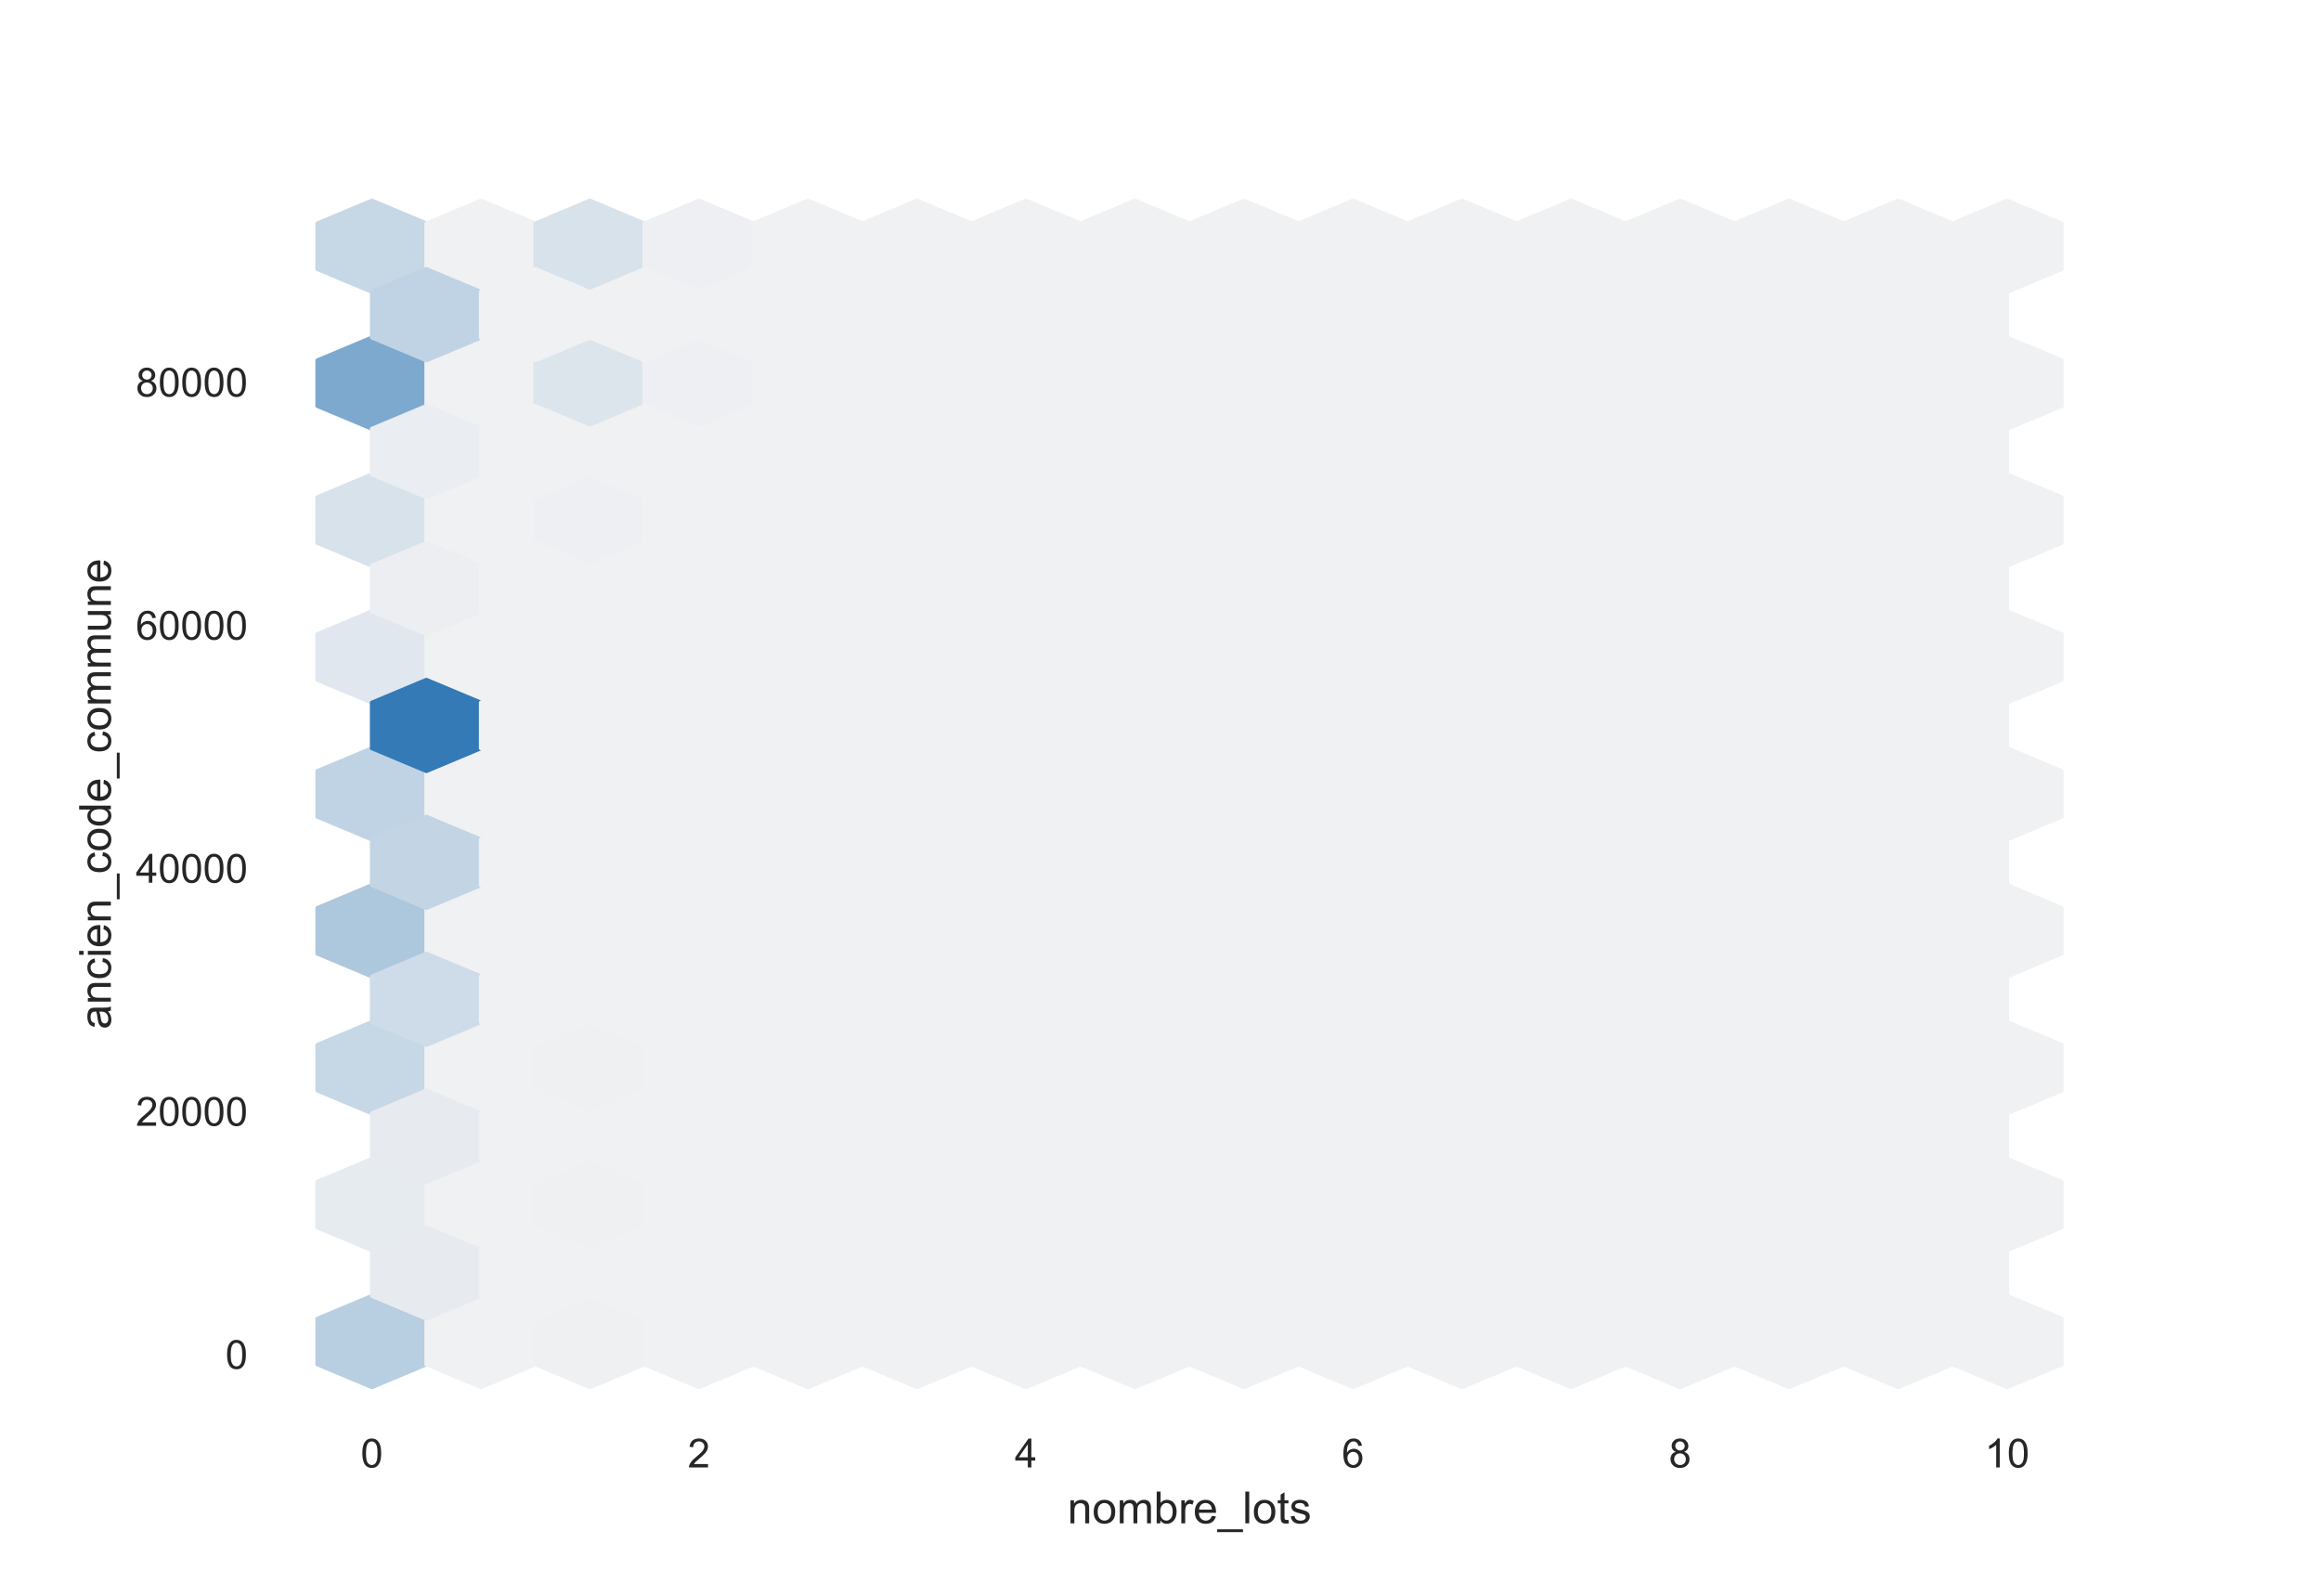 <?xml version="1.0" encoding="utf-8" standalone="no"?>
<!DOCTYPE svg PUBLIC "-//W3C//DTD SVG 1.1//EN"
  "http://www.w3.org/Graphics/SVG/1.1/DTD/svg11.dtd">
<!-- Created with matplotlib (https://matplotlib.org/) -->
<svg height="396pt" version="1.1" viewBox="0 0 576 396" width="576pt" xmlns="http://www.w3.org/2000/svg" xmlns:xlink="http://www.w3.org/1999/xlink">
 <defs>
  <style type="text/css">*{stroke-linecap:butt;stroke-linejoin:round;}</style>
 </defs>
 <g id="figure_1">
  <g id="patch_1">
   <path d="M 0 396 
L 576 396 
L 576 0 
L 0 0 
z
" style="fill:#ffffff;"/>
  </g>
  <g id="axes_1">
   <g id="patch_2">
    <path d="M 72 346.5 
L 518.4 346.5 
L 518.4 47.52 
L 72 47.52 
z
" style="fill:#ffffff;"/>
   </g>
   <g id="matplotlib.axis_1">
    <g id="xtick_1">
     <g id="text_1">
      <!-- 0 -->
      <g style="fill:#262626;" transform="translate(89.51 364.158)scale(0.1 -0.1)">
       <defs>
        <path d="M 4.156 35.297 
Q 4.156 48 6.766 55.734 
Q 9.375 63.484 14.516 67.672 
Q 19.672 71.875 27.484 71.875 
Q 33.25 71.875 37.594 69.547 
Q 41.938 67.234 44.766 62.859 
Q 47.609 58.5 49.219 52.219 
Q 50.828 45.953 50.828 35.297 
Q 50.828 22.703 48.234 14.969 
Q 45.656 7.234 40.5 3 
Q 35.359 -1.219 27.484 -1.219 
Q 17.141 -1.219 11.234 6.203 
Q 4.156 15.141 4.156 35.297 
z
M 13.188 35.297 
Q 13.188 17.672 17.312 11.828 
Q 21.438 6 27.484 6 
Q 33.547 6 37.672 11.859 
Q 41.797 17.719 41.797 35.297 
Q 41.797 52.984 37.672 58.781 
Q 33.547 64.594 27.391 64.594 
Q 21.344 64.594 17.719 59.469 
Q 13.188 52.938 13.188 35.297 
z
" id="ArialMT-48"/>
       </defs>
       <use xlink:href="#ArialMT-48"/>
      </g>
     </g>
    </g>
    <g id="xtick_2">
     <g id="text_2">
      <!-- 2 -->
      <g style="fill:#262626;" transform="translate(170.674 364.158)scale(0.1 -0.1)">
       <defs>
        <path d="M 50.344 8.453 
L 50.344 0 
L 3.031 0 
Q 2.938 3.172 4.047 6.109 
Q 5.859 10.938 9.828 15.625 
Q 13.812 20.312 21.344 26.469 
Q 33.016 36.031 37.109 41.625 
Q 41.219 47.219 41.219 52.203 
Q 41.219 57.422 37.469 61 
Q 33.734 64.594 27.734 64.594 
Q 21.391 64.594 17.578 60.781 
Q 13.766 56.984 13.719 50.25 
L 4.688 51.172 
Q 5.609 61.281 11.656 66.578 
Q 17.719 71.875 27.938 71.875 
Q 38.234 71.875 44.234 66.156 
Q 50.25 60.453 50.25 52 
Q 50.25 47.703 48.484 43.547 
Q 46.734 39.406 42.656 34.812 
Q 38.578 30.219 29.109 22.219 
Q 21.188 15.578 18.938 13.203 
Q 16.703 10.844 15.234 8.453 
z
" id="ArialMT-50"/>
       </defs>
       <use xlink:href="#ArialMT-50"/>
      </g>
     </g>
    </g>
    <g id="xtick_3">
     <g id="text_3">
      <!-- 4 -->
      <g style="fill:#262626;" transform="translate(251.838 364.158)scale(0.1 -0.1)">
       <defs>
        <path d="M 32.328 0 
L 32.328 17.141 
L 1.266 17.141 
L 1.266 25.203 
L 33.938 71.578 
L 41.109 71.578 
L 41.109 25.203 
L 50.781 25.203 
L 50.781 17.141 
L 41.109 17.141 
L 41.109 0 
z
M 32.328 25.203 
L 32.328 57.469 
L 9.906 25.203 
z
" id="ArialMT-52"/>
       </defs>
       <use xlink:href="#ArialMT-52"/>
      </g>
     </g>
    </g>
    <g id="xtick_4">
     <g id="text_4">
      <!-- 6 -->
      <g style="fill:#262626;" transform="translate(333.001 364.158)scale(0.1 -0.1)">
       <defs>
        <path d="M 49.75 54.047 
L 41.016 53.375 
Q 39.844 58.547 37.703 60.891 
Q 34.125 64.656 28.906 64.656 
Q 24.703 64.656 21.531 62.312 
Q 17.391 59.281 14.984 53.469 
Q 12.594 47.656 12.5 36.922 
Q 15.672 41.75 20.266 44.094 
Q 24.859 46.438 29.891 46.438 
Q 38.672 46.438 44.844 39.969 
Q 51.031 33.5 51.031 23.25 
Q 51.031 16.5 48.125 10.719 
Q 45.219 4.938 40.141 1.859 
Q 35.062 -1.219 28.609 -1.219 
Q 17.625 -1.219 10.688 6.859 
Q 3.766 14.938 3.766 33.5 
Q 3.766 54.25 11.422 63.672 
Q 18.109 71.875 29.438 71.875 
Q 37.891 71.875 43.281 67.141 
Q 48.688 62.406 49.75 54.047 
z
M 13.875 23.188 
Q 13.875 18.656 15.797 14.5 
Q 17.719 10.359 21.188 8.172 
Q 24.656 6 28.469 6 
Q 34.031 6 38.031 10.484 
Q 42.047 14.984 42.047 22.703 
Q 42.047 30.125 38.078 34.391 
Q 34.125 38.672 28.125 38.672 
Q 22.172 38.672 18.016 34.391 
Q 13.875 30.125 13.875 23.188 
z
" id="ArialMT-54"/>
       </defs>
       <use xlink:href="#ArialMT-54"/>
      </g>
     </g>
    </g>
    <g id="xtick_5">
     <g id="text_5">
      <!-- 8 -->
      <g style="fill:#262626;" transform="translate(414.165 364.158)scale(0.1 -0.1)">
       <defs>
        <path d="M 17.672 38.812 
Q 12.203 40.828 9.562 44.531 
Q 6.938 48.25 6.938 53.422 
Q 6.938 61.234 12.547 66.547 
Q 18.172 71.875 27.484 71.875 
Q 36.859 71.875 42.578 66.422 
Q 48.297 60.984 48.297 53.172 
Q 48.297 48.188 45.672 44.5 
Q 43.062 40.828 37.75 38.812 
Q 44.344 36.672 47.781 31.875 
Q 51.219 27.094 51.219 20.453 
Q 51.219 11.281 44.719 5.031 
Q 38.234 -1.219 27.641 -1.219 
Q 17.047 -1.219 10.547 5.047 
Q 4.047 11.328 4.047 20.703 
Q 4.047 27.688 7.594 32.391 
Q 11.141 37.109 17.672 38.812 
z
M 15.922 53.719 
Q 15.922 48.641 19.188 45.406 
Q 22.469 42.188 27.688 42.188 
Q 32.766 42.188 36.016 45.375 
Q 39.266 48.578 39.266 53.219 
Q 39.266 58.062 35.906 61.359 
Q 32.562 64.656 27.594 64.656 
Q 22.562 64.656 19.234 61.422 
Q 15.922 58.203 15.922 53.719 
z
M 13.094 20.656 
Q 13.094 16.891 14.875 13.375 
Q 16.656 9.859 20.172 7.922 
Q 23.688 6 27.734 6 
Q 34.031 6 38.125 10.047 
Q 42.234 14.109 42.234 20.359 
Q 42.234 26.703 38.016 30.859 
Q 33.797 35.016 27.438 35.016 
Q 21.234 35.016 17.156 30.906 
Q 13.094 26.812 13.094 20.656 
z
" id="ArialMT-56"/>
       </defs>
       <use xlink:href="#ArialMT-56"/>
      </g>
     </g>
    </g>
    <g id="xtick_6">
     <g id="text_6">
      <!-- 10 -->
      <g style="fill:#262626;" transform="translate(492.548 364.158)scale(0.1 -0.1)">
       <defs>
        <path d="M 37.25 0 
L 28.469 0 
L 28.469 56 
Q 25.297 52.984 20.141 49.953 
Q 14.984 46.922 10.891 45.406 
L 10.891 53.906 
Q 18.266 57.375 23.781 62.297 
Q 29.297 67.234 31.594 71.875 
L 37.25 71.875 
z
" id="ArialMT-49"/>
       </defs>
       <use xlink:href="#ArialMT-49"/>
       <use x="55.615" xlink:href="#ArialMT-48"/>
      </g>
     </g>
    </g>
    <g id="text_7">
     <!-- nombre_lots -->
     <g style="fill:#262626;" transform="translate(264.936 378.019)scale(0.11 -0.11)">
      <defs>
       <path d="M 6.594 0 
L 6.594 51.859 
L 14.5 51.859 
L 14.5 44.484 
Q 20.219 53.031 31 53.031 
Q 35.688 53.031 39.625 51.344 
Q 43.562 49.656 45.516 46.922 
Q 47.469 44.188 48.25 40.438 
Q 48.734 37.984 48.734 31.891 
L 48.734 0 
L 39.938 0 
L 39.938 31.547 
Q 39.938 36.922 38.906 39.578 
Q 37.891 42.234 35.281 43.812 
Q 32.672 45.406 29.156 45.406 
Q 23.531 45.406 19.453 41.844 
Q 15.375 38.281 15.375 28.328 
L 15.375 0 
z
" id="ArialMT-110"/>
       <path d="M 3.328 25.922 
Q 3.328 40.328 11.328 47.266 
Q 18.016 53.031 27.641 53.031 
Q 38.328 53.031 45.109 46.016 
Q 51.906 39.016 51.906 26.656 
Q 51.906 16.656 48.906 10.906 
Q 45.906 5.172 40.156 2 
Q 34.422 -1.172 27.641 -1.172 
Q 16.75 -1.172 10.031 5.812 
Q 3.328 12.797 3.328 25.922 
z
M 12.359 25.922 
Q 12.359 15.969 16.703 11.016 
Q 21.047 6.062 27.641 6.062 
Q 34.188 6.062 38.531 11.031 
Q 42.875 16.016 42.875 26.219 
Q 42.875 35.844 38.5 40.797 
Q 34.125 45.75 27.641 45.75 
Q 21.047 45.75 16.703 40.812 
Q 12.359 35.891 12.359 25.922 
z
" id="ArialMT-111"/>
       <path d="M 6.594 0 
L 6.594 51.859 
L 14.453 51.859 
L 14.453 44.578 
Q 16.891 48.391 20.938 50.703 
Q 25 53.031 30.172 53.031 
Q 35.938 53.031 39.625 50.641 
Q 43.312 48.25 44.828 43.953 
Q 50.984 53.031 60.844 53.031 
Q 68.562 53.031 72.703 48.75 
Q 76.859 44.484 76.859 35.594 
L 76.859 0 
L 68.109 0 
L 68.109 32.672 
Q 68.109 37.938 67.25 40.25 
Q 66.406 42.578 64.156 43.984 
Q 61.922 45.406 58.891 45.406 
Q 53.422 45.406 49.797 41.766 
Q 46.188 38.141 46.188 30.125 
L 46.188 0 
L 37.406 0 
L 37.406 33.688 
Q 37.406 39.547 35.25 42.469 
Q 33.109 45.406 28.219 45.406 
Q 24.516 45.406 21.359 43.453 
Q 18.219 41.5 16.797 37.734 
Q 15.375 33.984 15.375 26.906 
L 15.375 0 
z
" id="ArialMT-109"/>
       <path d="M 14.703 0 
L 6.547 0 
L 6.547 71.578 
L 15.328 71.578 
L 15.328 46.047 
Q 20.906 53.031 29.547 53.031 
Q 34.328 53.031 38.594 51.094 
Q 42.875 49.172 45.625 45.672 
Q 48.391 42.188 49.953 37.25 
Q 51.516 32.328 51.516 26.703 
Q 51.516 13.375 44.922 6.094 
Q 38.328 -1.172 29.109 -1.172 
Q 19.922 -1.172 14.703 6.5 
z
M 14.594 26.312 
Q 14.594 17 17.141 12.844 
Q 21.297 6.062 28.375 6.062 
Q 34.125 6.062 38.328 11.062 
Q 42.531 16.062 42.531 25.984 
Q 42.531 36.141 38.5 40.969 
Q 34.469 45.797 28.766 45.797 
Q 23 45.797 18.797 40.797 
Q 14.594 35.797 14.594 26.312 
z
" id="ArialMT-98"/>
       <path d="M 6.5 0 
L 6.5 51.859 
L 14.406 51.859 
L 14.406 44 
Q 17.438 49.516 20 51.266 
Q 22.562 53.031 25.641 53.031 
Q 30.078 53.031 34.672 50.203 
L 31.641 42.047 
Q 28.422 43.953 25.203 43.953 
Q 22.312 43.953 20.016 42.219 
Q 17.719 40.484 16.75 37.406 
Q 15.281 32.719 15.281 27.156 
L 15.281 0 
z
" id="ArialMT-114"/>
       <path d="M 42.094 16.703 
L 51.172 15.578 
Q 49.031 7.625 43.219 3.219 
Q 37.406 -1.172 28.375 -1.172 
Q 17 -1.172 10.328 5.828 
Q 3.656 12.844 3.656 25.484 
Q 3.656 38.578 10.391 45.797 
Q 17.141 53.031 27.875 53.031 
Q 38.281 53.031 44.875 45.953 
Q 51.469 38.875 51.469 26.031 
Q 51.469 25.25 51.422 23.688 
L 12.75 23.688 
Q 13.234 15.141 17.578 10.594 
Q 21.922 6.062 28.422 6.062 
Q 33.25 6.062 36.672 8.594 
Q 40.094 11.141 42.094 16.703 
z
M 13.234 30.906 
L 42.188 30.906 
Q 41.609 37.453 38.875 40.719 
Q 34.672 45.797 27.984 45.797 
Q 21.922 45.797 17.797 41.75 
Q 13.672 37.703 13.234 30.906 
z
" id="ArialMT-101"/>
       <path d="M -1.516 -19.875 
L -1.516 -13.531 
L 56.734 -13.531 
L 56.734 -19.875 
z
" id="ArialMT-95"/>
       <path d="M 6.391 0 
L 6.391 71.578 
L 15.188 71.578 
L 15.188 0 
z
" id="ArialMT-108"/>
       <path d="M 25.781 7.859 
L 27.047 0.094 
Q 23.344 -0.688 20.406 -0.688 
Q 15.625 -0.688 12.984 0.828 
Q 10.359 2.344 9.281 4.812 
Q 8.203 7.281 8.203 15.188 
L 8.203 45.016 
L 1.766 45.016 
L 1.766 51.859 
L 8.203 51.859 
L 8.203 64.703 
L 16.938 69.969 
L 16.938 51.859 
L 25.781 51.859 
L 25.781 45.016 
L 16.938 45.016 
L 16.938 14.703 
Q 16.938 10.938 17.406 9.859 
Q 17.875 8.797 18.922 8.156 
Q 19.969 7.516 21.922 7.516 
Q 23.391 7.516 25.781 7.859 
z
" id="ArialMT-116"/>
       <path d="M 3.078 15.484 
L 11.766 16.844 
Q 12.5 11.625 15.844 8.844 
Q 19.188 6.062 25.203 6.062 
Q 31.25 6.062 34.172 8.516 
Q 37.109 10.984 37.109 14.312 
Q 37.109 17.281 34.516 19 
Q 32.719 20.172 25.531 21.969 
Q 15.875 24.422 12.141 26.203 
Q 8.406 27.984 6.469 31.125 
Q 4.547 34.281 4.547 38.094 
Q 4.547 41.547 6.125 44.5 
Q 7.719 47.469 10.453 49.422 
Q 12.5 50.922 16.031 51.969 
Q 19.578 53.031 23.641 53.031 
Q 29.734 53.031 34.344 51.266 
Q 38.969 49.516 41.156 46.5 
Q 43.359 43.5 44.188 38.484 
L 35.594 37.312 
Q 35.016 41.312 32.203 43.547 
Q 29.391 45.797 24.266 45.797 
Q 18.219 45.797 15.625 43.797 
Q 13.031 41.797 13.031 39.109 
Q 13.031 37.406 14.109 36.031 
Q 15.188 34.625 17.484 33.688 
Q 18.797 33.203 25.25 31.453 
Q 34.578 28.953 38.25 27.359 
Q 41.938 25.781 44.031 22.75 
Q 46.141 19.734 46.141 15.234 
Q 46.141 10.844 43.578 6.953 
Q 41.016 3.078 36.172 0.953 
Q 31.344 -1.172 25.25 -1.172 
Q 15.141 -1.172 9.844 3.031 
Q 4.547 7.234 3.078 15.484 
z
" id="ArialMT-115"/>
      </defs>
      <use xlink:href="#ArialMT-110"/>
      <use x="55.615" xlink:href="#ArialMT-111"/>
      <use x="111.23" xlink:href="#ArialMT-109"/>
      <use x="194.531" xlink:href="#ArialMT-98"/>
      <use x="250.146" xlink:href="#ArialMT-114"/>
      <use x="283.447" xlink:href="#ArialMT-101"/>
      <use x="339.062" xlink:href="#ArialMT-95"/>
      <use x="394.678" xlink:href="#ArialMT-108"/>
      <use x="416.895" xlink:href="#ArialMT-111"/>
      <use x="472.51" xlink:href="#ArialMT-116"/>
      <use x="500.293" xlink:href="#ArialMT-115"/>
     </g>
    </g>
   </g>
   <g id="matplotlib.axis_2">
    <g id="ytick_1">
     <g id="text_8">
      <!-- 0 -->
      <g style="fill:#262626;" transform="translate(55.939 339.683)scale(0.1 -0.1)">
       <use xlink:href="#ArialMT-48"/>
      </g>
     </g>
    </g>
    <g id="ytick_2">
     <g id="text_9">
      <!-- 20000 -->
      <g style="fill:#262626;" transform="translate(33.695 279.365)scale(0.1 -0.1)">
       <use xlink:href="#ArialMT-50"/>
       <use x="55.615" xlink:href="#ArialMT-48"/>
       <use x="111.23" xlink:href="#ArialMT-48"/>
       <use x="166.846" xlink:href="#ArialMT-48"/>
       <use x="222.461" xlink:href="#ArialMT-48"/>
      </g>
     </g>
    </g>
    <g id="ytick_3">
     <g id="text_10">
      <!-- 40000 -->
      <g style="fill:#262626;" transform="translate(33.695 219.048)scale(0.1 -0.1)">
       <use xlink:href="#ArialMT-52"/>
       <use x="55.615" xlink:href="#ArialMT-48"/>
       <use x="111.23" xlink:href="#ArialMT-48"/>
       <use x="166.846" xlink:href="#ArialMT-48"/>
       <use x="222.461" xlink:href="#ArialMT-48"/>
      </g>
     </g>
    </g>
    <g id="ytick_4">
     <g id="text_11">
      <!-- 60000 -->
      <g style="fill:#262626;" transform="translate(33.695 158.73)scale(0.1 -0.1)">
       <use xlink:href="#ArialMT-54"/>
       <use x="55.615" xlink:href="#ArialMT-48"/>
       <use x="111.23" xlink:href="#ArialMT-48"/>
       <use x="166.846" xlink:href="#ArialMT-48"/>
       <use x="222.461" xlink:href="#ArialMT-48"/>
      </g>
     </g>
    </g>
    <g id="ytick_5">
     <g id="text_12">
      <!-- 80000 -->
      <g style="fill:#262626;" transform="translate(33.695 98.412)scale(0.1 -0.1)">
       <use xlink:href="#ArialMT-56"/>
       <use x="55.615" xlink:href="#ArialMT-48"/>
       <use x="111.23" xlink:href="#ArialMT-48"/>
       <use x="166.846" xlink:href="#ArialMT-48"/>
       <use x="222.461" xlink:href="#ArialMT-48"/>
      </g>
     </g>
    </g>
    <g id="text_13">
     <!-- ancien_code_commune -->
     <g style="fill:#262626;" transform="translate(27.509 255.405)rotate(-90)scale(0.11 -0.11)">
      <defs>
       <path d="M 40.438 6.391 
Q 35.547 2.25 31.031 0.531 
Q 26.516 -1.172 21.344 -1.172 
Q 12.797 -1.172 8.203 3 
Q 3.609 7.172 3.609 13.672 
Q 3.609 17.484 5.344 20.625 
Q 7.078 23.781 9.891 25.688 
Q 12.703 27.594 16.219 28.562 
Q 18.797 29.25 24.031 29.891 
Q 34.672 31.156 39.703 32.906 
Q 39.75 34.719 39.75 35.203 
Q 39.75 40.578 37.25 42.781 
Q 33.891 45.75 27.25 45.75 
Q 21.047 45.75 18.094 43.578 
Q 15.141 41.406 13.719 35.891 
L 5.125 37.062 
Q 6.297 42.578 8.984 45.969 
Q 11.672 49.359 16.75 51.188 
Q 21.828 53.031 28.516 53.031 
Q 35.156 53.031 39.297 51.469 
Q 43.453 49.906 45.406 47.531 
Q 47.359 45.172 48.141 41.547 
Q 48.578 39.312 48.578 33.453 
L 48.578 21.734 
Q 48.578 9.469 49.141 6.219 
Q 49.703 2.984 51.375 0 
L 42.188 0 
Q 40.828 2.734 40.438 6.391 
z
M 39.703 26.031 
Q 34.906 24.078 25.344 22.703 
Q 19.922 21.922 17.672 20.938 
Q 15.438 19.969 14.203 18.094 
Q 12.984 16.219 12.984 13.922 
Q 12.984 10.406 15.641 8.062 
Q 18.312 5.719 23.438 5.719 
Q 28.516 5.719 32.469 7.938 
Q 36.422 10.156 38.281 14.016 
Q 39.703 17 39.703 22.797 
z
" id="ArialMT-97"/>
       <path d="M 40.438 19 
L 49.078 17.875 
Q 47.656 8.938 41.812 3.875 
Q 35.984 -1.172 27.484 -1.172 
Q 16.844 -1.172 10.375 5.781 
Q 3.906 12.75 3.906 25.734 
Q 3.906 34.125 6.688 40.422 
Q 9.469 46.734 15.156 49.875 
Q 20.844 53.031 27.547 53.031 
Q 35.984 53.031 41.359 48.75 
Q 46.734 44.484 48.25 36.625 
L 39.703 35.297 
Q 38.484 40.531 35.375 43.156 
Q 32.281 45.797 27.875 45.797 
Q 21.234 45.797 17.078 41.031 
Q 12.938 36.281 12.938 25.984 
Q 12.938 15.531 16.938 10.797 
Q 20.953 6.062 27.391 6.062 
Q 32.562 6.062 36.031 9.234 
Q 39.5 12.406 40.438 19 
z
" id="ArialMT-99"/>
       <path d="M 6.641 61.469 
L 6.641 71.578 
L 15.438 71.578 
L 15.438 61.469 
z
M 6.641 0 
L 6.641 51.859 
L 15.438 51.859 
L 15.438 0 
z
" id="ArialMT-105"/>
       <path d="M 40.234 0 
L 40.234 6.547 
Q 35.297 -1.172 25.734 -1.172 
Q 19.531 -1.172 14.328 2.25 
Q 9.125 5.672 6.266 11.797 
Q 3.422 17.922 3.422 25.875 
Q 3.422 33.641 6 39.969 
Q 8.594 46.297 13.766 49.656 
Q 18.953 53.031 25.344 53.031 
Q 30.031 53.031 33.688 51.047 
Q 37.359 49.078 39.656 45.906 
L 39.656 71.578 
L 48.391 71.578 
L 48.391 0 
z
M 12.453 25.875 
Q 12.453 15.922 16.641 10.984 
Q 20.844 6.062 26.562 6.062 
Q 32.328 6.062 36.344 10.766 
Q 40.375 15.484 40.375 25.141 
Q 40.375 35.797 36.266 40.766 
Q 32.172 45.75 26.172 45.75 
Q 20.312 45.75 16.375 40.969 
Q 12.453 36.188 12.453 25.875 
z
" id="ArialMT-100"/>
       <path d="M 40.578 0 
L 40.578 7.625 
Q 34.516 -1.172 24.125 -1.172 
Q 19.531 -1.172 15.547 0.578 
Q 11.578 2.344 9.641 5 
Q 7.719 7.672 6.938 11.531 
Q 6.391 14.109 6.391 19.734 
L 6.391 51.859 
L 15.188 51.859 
L 15.188 23.094 
Q 15.188 16.219 15.719 13.812 
Q 16.547 10.359 19.234 8.375 
Q 21.922 6.391 25.875 6.391 
Q 29.828 6.391 33.297 8.422 
Q 36.766 10.453 38.203 13.938 
Q 39.656 17.438 39.656 24.078 
L 39.656 51.859 
L 48.438 51.859 
L 48.438 0 
z
" id="ArialMT-117"/>
      </defs>
      <use xlink:href="#ArialMT-97"/>
      <use x="55.615" xlink:href="#ArialMT-110"/>
      <use x="111.23" xlink:href="#ArialMT-99"/>
      <use x="161.23" xlink:href="#ArialMT-105"/>
      <use x="183.447" xlink:href="#ArialMT-101"/>
      <use x="239.062" xlink:href="#ArialMT-110"/>
      <use x="294.678" xlink:href="#ArialMT-95"/>
      <use x="350.293" xlink:href="#ArialMT-99"/>
      <use x="400.293" xlink:href="#ArialMT-111"/>
      <use x="455.908" xlink:href="#ArialMT-100"/>
      <use x="511.523" xlink:href="#ArialMT-101"/>
      <use x="567.139" xlink:href="#ArialMT-95"/>
      <use x="622.754" xlink:href="#ArialMT-99"/>
      <use x="672.754" xlink:href="#ArialMT-111"/>
      <use x="728.369" xlink:href="#ArialMT-109"/>
      <use x="811.67" xlink:href="#ArialMT-109"/>
      <use x="894.971" xlink:href="#ArialMT-117"/>
      <use x="950.586" xlink:href="#ArialMT-110"/>
      <use x="1006.201" xlink:href="#ArialMT-101"/>
     </g>
    </g>
   </g>
   <g id="PolyCollection_1">
    <defs>
     <path d="M 105.818 -54.234 
L 105.818 -65.559 
L 92.291 -71.221 
L 78.764 -65.559 
L 78.764 -54.234 
L 92.291 -48.571 
z
" id="C0_0_33c4a07dad"/>
    </defs>
    <g clip-path="url(#p2342d73462)">
     <use style="fill:#b8cee1;stroke:#b8cee1;" x="-0" xlink:href="#C0_0_33c4a07dad" y="392.806"/>
    </g>
    <g clip-path="url(#p2342d73462)">
     <use style="fill:#e6ebef;stroke:#e6ebef;" x="-0" xlink:href="#C0_0_33c4a07dad" y="358.831"/>
    </g>
    <g clip-path="url(#p2342d73462)">
     <use style="fill:#c6d7e5;stroke:#c6d7e5;" x="-0" xlink:href="#C0_0_33c4a07dad" y="324.856"/>
    </g>
    <g clip-path="url(#p2342d73462)">
     <use style="fill:#adc7dd;stroke:#adc7dd;" x="-0" xlink:href="#C0_0_33c4a07dad" y="290.881"/>
    </g>
    <g clip-path="url(#p2342d73462)">
     <use style="fill:#c0d3e4;stroke:#c0d3e4;" x="-0" xlink:href="#C0_0_33c4a07dad" y="256.906"/>
    </g>
    <g clip-path="url(#p2342d73462)">
     <use style="fill:#e0e7ee;stroke:#e0e7ee;" x="-0" xlink:href="#C0_0_33c4a07dad" y="222.931"/>
    </g>
    <g clip-path="url(#p2342d73462)">
     <use style="fill:#d8e2eb;stroke:#d8e2eb;" x="-0" xlink:href="#C0_0_33c4a07dad" y="188.956"/>
    </g>
    <g clip-path="url(#p2342d73462)">
     <use style="fill:#7ea9cf;stroke:#7ea9cf;" x="-0" xlink:href="#C0_0_33c4a07dad" y="154.981"/>
    </g>
    <g clip-path="url(#p2342d73462)">
     <use style="fill:#c6d7e5;stroke:#c6d7e5;" x="-0" xlink:href="#C0_0_33c4a07dad" y="121.006"/>
    </g>
    <g clip-path="url(#p2342d73462)">
     <use style="fill:#f0f1f2;stroke:#f0f1f2;" x="27.055" xlink:href="#C0_0_33c4a07dad" y="392.806"/>
    </g>
    <g clip-path="url(#p2342d73462)">
     <use style="fill:#f0f1f2;stroke:#f0f1f2;" x="27.055" xlink:href="#C0_0_33c4a07dad" y="358.831"/>
    </g>
    <g clip-path="url(#p2342d73462)">
     <use style="fill:#f0f1f2;stroke:#f0f1f2;" x="27.055" xlink:href="#C0_0_33c4a07dad" y="324.856"/>
    </g>
    <g clip-path="url(#p2342d73462)">
     <use style="fill:#f0f1f2;stroke:#f0f1f2;" x="27.055" xlink:href="#C0_0_33c4a07dad" y="290.881"/>
    </g>
    <g clip-path="url(#p2342d73462)">
     <use style="fill:#f0f1f2;stroke:#f0f1f2;" x="27.055" xlink:href="#C0_0_33c4a07dad" y="256.906"/>
    </g>
    <g clip-path="url(#p2342d73462)">
     <use style="fill:#f0f1f2;stroke:#f0f1f2;" x="27.055" xlink:href="#C0_0_33c4a07dad" y="222.931"/>
    </g>
    <g clip-path="url(#p2342d73462)">
     <use style="fill:#f0f1f2;stroke:#f0f1f2;" x="27.055" xlink:href="#C0_0_33c4a07dad" y="188.956"/>
    </g>
    <g clip-path="url(#p2342d73462)">
     <use style="fill:#f0f1f2;stroke:#f0f1f2;" x="27.055" xlink:href="#C0_0_33c4a07dad" y="154.981"/>
    </g>
    <g clip-path="url(#p2342d73462)">
     <use style="fill:#f0f1f2;stroke:#f0f1f2;" x="27.055" xlink:href="#C0_0_33c4a07dad" y="121.006"/>
    </g>
    <g clip-path="url(#p2342d73462)">
     <use style="fill:#eef0f2;stroke:#eef0f2;" x="54.109" xlink:href="#C0_0_33c4a07dad" y="392.806"/>
    </g>
    <g clip-path="url(#p2342d73462)">
     <use style="fill:#eff0f2;stroke:#eff0f2;" x="54.109" xlink:href="#C0_0_33c4a07dad" y="358.831"/>
    </g>
    <g clip-path="url(#p2342d73462)">
     <use style="fill:#eff0f2;stroke:#eff0f2;" x="54.109" xlink:href="#C0_0_33c4a07dad" y="324.856"/>
    </g>
    <g clip-path="url(#p2342d73462)">
     <use style="fill:#f0f1f2;stroke:#f0f1f2;" x="54.109" xlink:href="#C0_0_33c4a07dad" y="290.881"/>
    </g>
    <g clip-path="url(#p2342d73462)">
     <use style="fill:#f0f1f2;stroke:#f0f1f2;" x="54.109" xlink:href="#C0_0_33c4a07dad" y="256.906"/>
    </g>
    <g clip-path="url(#p2342d73462)">
     <use style="fill:#f0f1f2;stroke:#f0f1f2;" x="54.109" xlink:href="#C0_0_33c4a07dad" y="222.931"/>
    </g>
    <g clip-path="url(#p2342d73462)">
     <use style="fill:#edeff2;stroke:#edeff2;" x="54.109" xlink:href="#C0_0_33c4a07dad" y="188.956"/>
    </g>
    <g clip-path="url(#p2342d73462)">
     <use style="fill:#dce5ec;stroke:#dce5ec;" x="54.109" xlink:href="#C0_0_33c4a07dad" y="154.981"/>
    </g>
    <g clip-path="url(#p2342d73462)">
     <use style="fill:#d8e2eb;stroke:#d8e2eb;" x="54.109" xlink:href="#C0_0_33c4a07dad" y="121.006"/>
    </g>
    <g clip-path="url(#p2342d73462)">
     <use style="fill:#f0f1f2;stroke:#f0f1f2;" x="81.164" xlink:href="#C0_0_33c4a07dad" y="392.806"/>
    </g>
    <g clip-path="url(#p2342d73462)">
     <use style="fill:#f0f1f2;stroke:#f0f1f2;" x="81.164" xlink:href="#C0_0_33c4a07dad" y="358.831"/>
    </g>
    <g clip-path="url(#p2342d73462)">
     <use style="fill:#f0f1f2;stroke:#f0f1f2;" x="81.164" xlink:href="#C0_0_33c4a07dad" y="324.856"/>
    </g>
    <g clip-path="url(#p2342d73462)">
     <use style="fill:#f0f1f2;stroke:#f0f1f2;" x="81.164" xlink:href="#C0_0_33c4a07dad" y="290.881"/>
    </g>
    <g clip-path="url(#p2342d73462)">
     <use style="fill:#f0f1f2;stroke:#f0f1f2;" x="81.164" xlink:href="#C0_0_33c4a07dad" y="256.906"/>
    </g>
    <g clip-path="url(#p2342d73462)">
     <use style="fill:#f0f1f2;stroke:#f0f1f2;" x="81.164" xlink:href="#C0_0_33c4a07dad" y="222.931"/>
    </g>
    <g clip-path="url(#p2342d73462)">
     <use style="fill:#f0f1f2;stroke:#f0f1f2;" x="81.164" xlink:href="#C0_0_33c4a07dad" y="188.956"/>
    </g>
    <g clip-path="url(#p2342d73462)">
     <use style="fill:#edeff2;stroke:#edeff2;" x="81.164" xlink:href="#C0_0_33c4a07dad" y="154.981"/>
    </g>
    <g clip-path="url(#p2342d73462)">
     <use style="fill:#edeff2;stroke:#edeff2;" x="81.164" xlink:href="#C0_0_33c4a07dad" y="121.006"/>
    </g>
    <g clip-path="url(#p2342d73462)">
     <use style="fill:#f0f1f2;stroke:#f0f1f2;" x="108.218" xlink:href="#C0_0_33c4a07dad" y="392.806"/>
    </g>
    <g clip-path="url(#p2342d73462)">
     <use style="fill:#f0f1f2;stroke:#f0f1f2;" x="108.218" xlink:href="#C0_0_33c4a07dad" y="358.831"/>
    </g>
    <g clip-path="url(#p2342d73462)">
     <use style="fill:#f0f1f2;stroke:#f0f1f2;" x="108.218" xlink:href="#C0_0_33c4a07dad" y="324.856"/>
    </g>
    <g clip-path="url(#p2342d73462)">
     <use style="fill:#f0f1f2;stroke:#f0f1f2;" x="108.218" xlink:href="#C0_0_33c4a07dad" y="290.881"/>
    </g>
    <g clip-path="url(#p2342d73462)">
     <use style="fill:#f0f1f2;stroke:#f0f1f2;" x="108.218" xlink:href="#C0_0_33c4a07dad" y="256.906"/>
    </g>
    <g clip-path="url(#p2342d73462)">
     <use style="fill:#f0f1f2;stroke:#f0f1f2;" x="108.218" xlink:href="#C0_0_33c4a07dad" y="222.931"/>
    </g>
    <g clip-path="url(#p2342d73462)">
     <use style="fill:#f0f1f2;stroke:#f0f1f2;" x="108.218" xlink:href="#C0_0_33c4a07dad" y="188.956"/>
    </g>
    <g clip-path="url(#p2342d73462)">
     <use style="fill:#f0f1f2;stroke:#f0f1f2;" x="108.218" xlink:href="#C0_0_33c4a07dad" y="154.981"/>
    </g>
    <g clip-path="url(#p2342d73462)">
     <use style="fill:#f0f1f2;stroke:#f0f1f2;" x="108.218" xlink:href="#C0_0_33c4a07dad" y="121.006"/>
    </g>
    <g clip-path="url(#p2342d73462)">
     <use style="fill:#f0f1f2;stroke:#f0f1f2;" x="135.273" xlink:href="#C0_0_33c4a07dad" y="392.806"/>
    </g>
    <g clip-path="url(#p2342d73462)">
     <use style="fill:#f0f1f2;stroke:#f0f1f2;" x="135.273" xlink:href="#C0_0_33c4a07dad" y="358.831"/>
    </g>
    <g clip-path="url(#p2342d73462)">
     <use style="fill:#f0f1f2;stroke:#f0f1f2;" x="135.273" xlink:href="#C0_0_33c4a07dad" y="324.856"/>
    </g>
    <g clip-path="url(#p2342d73462)">
     <use style="fill:#f0f1f2;stroke:#f0f1f2;" x="135.273" xlink:href="#C0_0_33c4a07dad" y="290.881"/>
    </g>
    <g clip-path="url(#p2342d73462)">
     <use style="fill:#f0f1f2;stroke:#f0f1f2;" x="135.273" xlink:href="#C0_0_33c4a07dad" y="256.906"/>
    </g>
    <g clip-path="url(#p2342d73462)">
     <use style="fill:#f0f1f2;stroke:#f0f1f2;" x="135.273" xlink:href="#C0_0_33c4a07dad" y="222.931"/>
    </g>
    <g clip-path="url(#p2342d73462)">
     <use style="fill:#f0f1f2;stroke:#f0f1f2;" x="135.273" xlink:href="#C0_0_33c4a07dad" y="188.956"/>
    </g>
    <g clip-path="url(#p2342d73462)">
     <use style="fill:#f0f1f2;stroke:#f0f1f2;" x="135.273" xlink:href="#C0_0_33c4a07dad" y="154.981"/>
    </g>
    <g clip-path="url(#p2342d73462)">
     <use style="fill:#f0f1f2;stroke:#f0f1f2;" x="135.273" xlink:href="#C0_0_33c4a07dad" y="121.006"/>
    </g>
    <g clip-path="url(#p2342d73462)">
     <use style="fill:#f0f1f2;stroke:#f0f1f2;" x="162.327" xlink:href="#C0_0_33c4a07dad" y="392.806"/>
    </g>
    <g clip-path="url(#p2342d73462)">
     <use style="fill:#f0f1f2;stroke:#f0f1f2;" x="162.327" xlink:href="#C0_0_33c4a07dad" y="358.831"/>
    </g>
    <g clip-path="url(#p2342d73462)">
     <use style="fill:#f0f1f2;stroke:#f0f1f2;" x="162.327" xlink:href="#C0_0_33c4a07dad" y="324.856"/>
    </g>
    <g clip-path="url(#p2342d73462)">
     <use style="fill:#f0f1f2;stroke:#f0f1f2;" x="162.327" xlink:href="#C0_0_33c4a07dad" y="290.881"/>
    </g>
    <g clip-path="url(#p2342d73462)">
     <use style="fill:#f0f1f2;stroke:#f0f1f2;" x="162.327" xlink:href="#C0_0_33c4a07dad" y="256.906"/>
    </g>
    <g clip-path="url(#p2342d73462)">
     <use style="fill:#f0f1f2;stroke:#f0f1f2;" x="162.327" xlink:href="#C0_0_33c4a07dad" y="222.931"/>
    </g>
    <g clip-path="url(#p2342d73462)">
     <use style="fill:#f0f1f2;stroke:#f0f1f2;" x="162.327" xlink:href="#C0_0_33c4a07dad" y="188.956"/>
    </g>
    <g clip-path="url(#p2342d73462)">
     <use style="fill:#f0f1f2;stroke:#f0f1f2;" x="162.327" xlink:href="#C0_0_33c4a07dad" y="154.981"/>
    </g>
    <g clip-path="url(#p2342d73462)">
     <use style="fill:#f0f1f2;stroke:#f0f1f2;" x="162.327" xlink:href="#C0_0_33c4a07dad" y="121.006"/>
    </g>
    <g clip-path="url(#p2342d73462)">
     <use style="fill:#f0f1f2;stroke:#f0f1f2;" x="189.382" xlink:href="#C0_0_33c4a07dad" y="392.806"/>
    </g>
    <g clip-path="url(#p2342d73462)">
     <use style="fill:#f0f1f2;stroke:#f0f1f2;" x="189.382" xlink:href="#C0_0_33c4a07dad" y="358.831"/>
    </g>
    <g clip-path="url(#p2342d73462)">
     <use style="fill:#f0f1f2;stroke:#f0f1f2;" x="189.382" xlink:href="#C0_0_33c4a07dad" y="324.856"/>
    </g>
    <g clip-path="url(#p2342d73462)">
     <use style="fill:#f0f1f2;stroke:#f0f1f2;" x="189.382" xlink:href="#C0_0_33c4a07dad" y="290.881"/>
    </g>
    <g clip-path="url(#p2342d73462)">
     <use style="fill:#f0f1f2;stroke:#f0f1f2;" x="189.382" xlink:href="#C0_0_33c4a07dad" y="256.906"/>
    </g>
    <g clip-path="url(#p2342d73462)">
     <use style="fill:#f0f1f2;stroke:#f0f1f2;" x="189.382" xlink:href="#C0_0_33c4a07dad" y="222.931"/>
    </g>
    <g clip-path="url(#p2342d73462)">
     <use style="fill:#f0f1f2;stroke:#f0f1f2;" x="189.382" xlink:href="#C0_0_33c4a07dad" y="188.956"/>
    </g>
    <g clip-path="url(#p2342d73462)">
     <use style="fill:#f0f1f2;stroke:#f0f1f2;" x="189.382" xlink:href="#C0_0_33c4a07dad" y="154.981"/>
    </g>
    <g clip-path="url(#p2342d73462)">
     <use style="fill:#f0f1f2;stroke:#f0f1f2;" x="189.382" xlink:href="#C0_0_33c4a07dad" y="121.006"/>
    </g>
    <g clip-path="url(#p2342d73462)">
     <use style="fill:#f0f1f2;stroke:#f0f1f2;" x="216.436" xlink:href="#C0_0_33c4a07dad" y="392.806"/>
    </g>
    <g clip-path="url(#p2342d73462)">
     <use style="fill:#f0f1f2;stroke:#f0f1f2;" x="216.436" xlink:href="#C0_0_33c4a07dad" y="358.831"/>
    </g>
    <g clip-path="url(#p2342d73462)">
     <use style="fill:#f0f1f2;stroke:#f0f1f2;" x="216.436" xlink:href="#C0_0_33c4a07dad" y="324.856"/>
    </g>
    <g clip-path="url(#p2342d73462)">
     <use style="fill:#f0f1f2;stroke:#f0f1f2;" x="216.436" xlink:href="#C0_0_33c4a07dad" y="290.881"/>
    </g>
    <g clip-path="url(#p2342d73462)">
     <use style="fill:#f0f1f2;stroke:#f0f1f2;" x="216.436" xlink:href="#C0_0_33c4a07dad" y="256.906"/>
    </g>
    <g clip-path="url(#p2342d73462)">
     <use style="fill:#f0f1f2;stroke:#f0f1f2;" x="216.436" xlink:href="#C0_0_33c4a07dad" y="222.931"/>
    </g>
    <g clip-path="url(#p2342d73462)">
     <use style="fill:#f0f1f2;stroke:#f0f1f2;" x="216.436" xlink:href="#C0_0_33c4a07dad" y="188.956"/>
    </g>
    <g clip-path="url(#p2342d73462)">
     <use style="fill:#f0f1f2;stroke:#f0f1f2;" x="216.436" xlink:href="#C0_0_33c4a07dad" y="154.981"/>
    </g>
    <g clip-path="url(#p2342d73462)">
     <use style="fill:#f0f1f2;stroke:#f0f1f2;" x="216.436" xlink:href="#C0_0_33c4a07dad" y="121.006"/>
    </g>
    <g clip-path="url(#p2342d73462)">
     <use style="fill:#f0f1f2;stroke:#f0f1f2;" x="243.491" xlink:href="#C0_0_33c4a07dad" y="392.806"/>
    </g>
    <g clip-path="url(#p2342d73462)">
     <use style="fill:#f0f1f2;stroke:#f0f1f2;" x="243.491" xlink:href="#C0_0_33c4a07dad" y="358.831"/>
    </g>
    <g clip-path="url(#p2342d73462)">
     <use style="fill:#f0f1f2;stroke:#f0f1f2;" x="243.491" xlink:href="#C0_0_33c4a07dad" y="324.856"/>
    </g>
    <g clip-path="url(#p2342d73462)">
     <use style="fill:#f0f1f2;stroke:#f0f1f2;" x="243.491" xlink:href="#C0_0_33c4a07dad" y="290.881"/>
    </g>
    <g clip-path="url(#p2342d73462)">
     <use style="fill:#f0f1f2;stroke:#f0f1f2;" x="243.491" xlink:href="#C0_0_33c4a07dad" y="256.906"/>
    </g>
    <g clip-path="url(#p2342d73462)">
     <use style="fill:#f0f1f2;stroke:#f0f1f2;" x="243.491" xlink:href="#C0_0_33c4a07dad" y="222.931"/>
    </g>
    <g clip-path="url(#p2342d73462)">
     <use style="fill:#f0f1f2;stroke:#f0f1f2;" x="243.491" xlink:href="#C0_0_33c4a07dad" y="188.956"/>
    </g>
    <g clip-path="url(#p2342d73462)">
     <use style="fill:#f0f1f2;stroke:#f0f1f2;" x="243.491" xlink:href="#C0_0_33c4a07dad" y="154.981"/>
    </g>
    <g clip-path="url(#p2342d73462)">
     <use style="fill:#f0f1f2;stroke:#f0f1f2;" x="243.491" xlink:href="#C0_0_33c4a07dad" y="121.006"/>
    </g>
    <g clip-path="url(#p2342d73462)">
     <use style="fill:#f0f1f2;stroke:#f0f1f2;" x="270.545" xlink:href="#C0_0_33c4a07dad" y="392.806"/>
    </g>
    <g clip-path="url(#p2342d73462)">
     <use style="fill:#f0f1f2;stroke:#f0f1f2;" x="270.545" xlink:href="#C0_0_33c4a07dad" y="358.831"/>
    </g>
    <g clip-path="url(#p2342d73462)">
     <use style="fill:#f0f1f2;stroke:#f0f1f2;" x="270.545" xlink:href="#C0_0_33c4a07dad" y="324.856"/>
    </g>
    <g clip-path="url(#p2342d73462)">
     <use style="fill:#f0f1f2;stroke:#f0f1f2;" x="270.545" xlink:href="#C0_0_33c4a07dad" y="290.881"/>
    </g>
    <g clip-path="url(#p2342d73462)">
     <use style="fill:#f0f1f2;stroke:#f0f1f2;" x="270.545" xlink:href="#C0_0_33c4a07dad" y="256.906"/>
    </g>
    <g clip-path="url(#p2342d73462)">
     <use style="fill:#f0f1f2;stroke:#f0f1f2;" x="270.545" xlink:href="#C0_0_33c4a07dad" y="222.931"/>
    </g>
    <g clip-path="url(#p2342d73462)">
     <use style="fill:#f0f1f2;stroke:#f0f1f2;" x="270.545" xlink:href="#C0_0_33c4a07dad" y="188.956"/>
    </g>
    <g clip-path="url(#p2342d73462)">
     <use style="fill:#f0f1f2;stroke:#f0f1f2;" x="270.545" xlink:href="#C0_0_33c4a07dad" y="154.981"/>
    </g>
    <g clip-path="url(#p2342d73462)">
     <use style="fill:#f0f1f2;stroke:#f0f1f2;" x="270.545" xlink:href="#C0_0_33c4a07dad" y="121.006"/>
    </g>
    <g clip-path="url(#p2342d73462)">
     <use style="fill:#f0f1f2;stroke:#f0f1f2;" x="297.6" xlink:href="#C0_0_33c4a07dad" y="392.806"/>
    </g>
    <g clip-path="url(#p2342d73462)">
     <use style="fill:#f0f1f2;stroke:#f0f1f2;" x="297.6" xlink:href="#C0_0_33c4a07dad" y="358.831"/>
    </g>
    <g clip-path="url(#p2342d73462)">
     <use style="fill:#f0f1f2;stroke:#f0f1f2;" x="297.6" xlink:href="#C0_0_33c4a07dad" y="324.856"/>
    </g>
    <g clip-path="url(#p2342d73462)">
     <use style="fill:#f0f1f2;stroke:#f0f1f2;" x="297.6" xlink:href="#C0_0_33c4a07dad" y="290.881"/>
    </g>
    <g clip-path="url(#p2342d73462)">
     <use style="fill:#f0f1f2;stroke:#f0f1f2;" x="297.6" xlink:href="#C0_0_33c4a07dad" y="256.906"/>
    </g>
    <g clip-path="url(#p2342d73462)">
     <use style="fill:#f0f1f2;stroke:#f0f1f2;" x="297.6" xlink:href="#C0_0_33c4a07dad" y="222.931"/>
    </g>
    <g clip-path="url(#p2342d73462)">
     <use style="fill:#f0f1f2;stroke:#f0f1f2;" x="297.6" xlink:href="#C0_0_33c4a07dad" y="188.956"/>
    </g>
    <g clip-path="url(#p2342d73462)">
     <use style="fill:#f0f1f2;stroke:#f0f1f2;" x="297.6" xlink:href="#C0_0_33c4a07dad" y="154.981"/>
    </g>
    <g clip-path="url(#p2342d73462)">
     <use style="fill:#f0f1f2;stroke:#f0f1f2;" x="297.6" xlink:href="#C0_0_33c4a07dad" y="121.006"/>
    </g>
    <g clip-path="url(#p2342d73462)">
     <use style="fill:#f0f1f2;stroke:#f0f1f2;" x="324.655" xlink:href="#C0_0_33c4a07dad" y="392.806"/>
    </g>
    <g clip-path="url(#p2342d73462)">
     <use style="fill:#f0f1f2;stroke:#f0f1f2;" x="324.655" xlink:href="#C0_0_33c4a07dad" y="358.831"/>
    </g>
    <g clip-path="url(#p2342d73462)">
     <use style="fill:#f0f1f2;stroke:#f0f1f2;" x="324.655" xlink:href="#C0_0_33c4a07dad" y="324.856"/>
    </g>
    <g clip-path="url(#p2342d73462)">
     <use style="fill:#f0f1f2;stroke:#f0f1f2;" x="324.655" xlink:href="#C0_0_33c4a07dad" y="290.881"/>
    </g>
    <g clip-path="url(#p2342d73462)">
     <use style="fill:#f0f1f2;stroke:#f0f1f2;" x="324.655" xlink:href="#C0_0_33c4a07dad" y="256.906"/>
    </g>
    <g clip-path="url(#p2342d73462)">
     <use style="fill:#f0f1f2;stroke:#f0f1f2;" x="324.655" xlink:href="#C0_0_33c4a07dad" y="222.931"/>
    </g>
    <g clip-path="url(#p2342d73462)">
     <use style="fill:#f0f1f2;stroke:#f0f1f2;" x="324.655" xlink:href="#C0_0_33c4a07dad" y="188.956"/>
    </g>
    <g clip-path="url(#p2342d73462)">
     <use style="fill:#f0f1f2;stroke:#f0f1f2;" x="324.655" xlink:href="#C0_0_33c4a07dad" y="154.981"/>
    </g>
    <g clip-path="url(#p2342d73462)">
     <use style="fill:#f0f1f2;stroke:#f0f1f2;" x="324.655" xlink:href="#C0_0_33c4a07dad" y="121.006"/>
    </g>
    <g clip-path="url(#p2342d73462)">
     <use style="fill:#f0f1f2;stroke:#f0f1f2;" x="351.709" xlink:href="#C0_0_33c4a07dad" y="392.806"/>
    </g>
    <g clip-path="url(#p2342d73462)">
     <use style="fill:#f0f1f2;stroke:#f0f1f2;" x="351.709" xlink:href="#C0_0_33c4a07dad" y="358.831"/>
    </g>
    <g clip-path="url(#p2342d73462)">
     <use style="fill:#f0f1f2;stroke:#f0f1f2;" x="351.709" xlink:href="#C0_0_33c4a07dad" y="324.856"/>
    </g>
    <g clip-path="url(#p2342d73462)">
     <use style="fill:#f0f1f2;stroke:#f0f1f2;" x="351.709" xlink:href="#C0_0_33c4a07dad" y="290.881"/>
    </g>
    <g clip-path="url(#p2342d73462)">
     <use style="fill:#f0f1f2;stroke:#f0f1f2;" x="351.709" xlink:href="#C0_0_33c4a07dad" y="256.906"/>
    </g>
    <g clip-path="url(#p2342d73462)">
     <use style="fill:#f0f1f2;stroke:#f0f1f2;" x="351.709" xlink:href="#C0_0_33c4a07dad" y="222.931"/>
    </g>
    <g clip-path="url(#p2342d73462)">
     <use style="fill:#f0f1f2;stroke:#f0f1f2;" x="351.709" xlink:href="#C0_0_33c4a07dad" y="188.956"/>
    </g>
    <g clip-path="url(#p2342d73462)">
     <use style="fill:#f0f1f2;stroke:#f0f1f2;" x="351.709" xlink:href="#C0_0_33c4a07dad" y="154.981"/>
    </g>
    <g clip-path="url(#p2342d73462)">
     <use style="fill:#f0f1f2;stroke:#f0f1f2;" x="351.709" xlink:href="#C0_0_33c4a07dad" y="121.006"/>
    </g>
    <g clip-path="url(#p2342d73462)">
     <use style="fill:#f0f1f2;stroke:#f0f1f2;" x="378.764" xlink:href="#C0_0_33c4a07dad" y="392.806"/>
    </g>
    <g clip-path="url(#p2342d73462)">
     <use style="fill:#f0f1f2;stroke:#f0f1f2;" x="378.764" xlink:href="#C0_0_33c4a07dad" y="358.831"/>
    </g>
    <g clip-path="url(#p2342d73462)">
     <use style="fill:#f0f1f2;stroke:#f0f1f2;" x="378.764" xlink:href="#C0_0_33c4a07dad" y="324.856"/>
    </g>
    <g clip-path="url(#p2342d73462)">
     <use style="fill:#f0f1f2;stroke:#f0f1f2;" x="378.764" xlink:href="#C0_0_33c4a07dad" y="290.881"/>
    </g>
    <g clip-path="url(#p2342d73462)">
     <use style="fill:#f0f1f2;stroke:#f0f1f2;" x="378.764" xlink:href="#C0_0_33c4a07dad" y="256.906"/>
    </g>
    <g clip-path="url(#p2342d73462)">
     <use style="fill:#f0f1f2;stroke:#f0f1f2;" x="378.764" xlink:href="#C0_0_33c4a07dad" y="222.931"/>
    </g>
    <g clip-path="url(#p2342d73462)">
     <use style="fill:#f0f1f2;stroke:#f0f1f2;" x="378.764" xlink:href="#C0_0_33c4a07dad" y="188.956"/>
    </g>
    <g clip-path="url(#p2342d73462)">
     <use style="fill:#f0f1f2;stroke:#f0f1f2;" x="378.764" xlink:href="#C0_0_33c4a07dad" y="154.981"/>
    </g>
    <g clip-path="url(#p2342d73462)">
     <use style="fill:#f0f1f2;stroke:#f0f1f2;" x="378.764" xlink:href="#C0_0_33c4a07dad" y="121.006"/>
    </g>
    <g clip-path="url(#p2342d73462)">
     <use style="fill:#f0f1f2;stroke:#f0f1f2;" x="405.818" xlink:href="#C0_0_33c4a07dad" y="392.806"/>
    </g>
    <g clip-path="url(#p2342d73462)">
     <use style="fill:#f0f1f2;stroke:#f0f1f2;" x="405.818" xlink:href="#C0_0_33c4a07dad" y="358.831"/>
    </g>
    <g clip-path="url(#p2342d73462)">
     <use style="fill:#f0f1f2;stroke:#f0f1f2;" x="405.818" xlink:href="#C0_0_33c4a07dad" y="324.856"/>
    </g>
    <g clip-path="url(#p2342d73462)">
     <use style="fill:#f0f1f2;stroke:#f0f1f2;" x="405.818" xlink:href="#C0_0_33c4a07dad" y="290.881"/>
    </g>
    <g clip-path="url(#p2342d73462)">
     <use style="fill:#f0f1f2;stroke:#f0f1f2;" x="405.818" xlink:href="#C0_0_33c4a07dad" y="256.906"/>
    </g>
    <g clip-path="url(#p2342d73462)">
     <use style="fill:#f0f1f2;stroke:#f0f1f2;" x="405.818" xlink:href="#C0_0_33c4a07dad" y="222.931"/>
    </g>
    <g clip-path="url(#p2342d73462)">
     <use style="fill:#f0f1f2;stroke:#f0f1f2;" x="405.818" xlink:href="#C0_0_33c4a07dad" y="188.956"/>
    </g>
    <g clip-path="url(#p2342d73462)">
     <use style="fill:#f0f1f2;stroke:#f0f1f2;" x="405.818" xlink:href="#C0_0_33c4a07dad" y="154.981"/>
    </g>
    <g clip-path="url(#p2342d73462)">
     <use style="fill:#f0f1f2;stroke:#f0f1f2;" x="405.818" xlink:href="#C0_0_33c4a07dad" y="121.006"/>
    </g>
    <g clip-path="url(#p2342d73462)">
     <use style="fill:#e7ebf0;stroke:#e7ebf0;" x="13.527" xlink:href="#C0_0_33c4a07dad" y="375.819"/>
    </g>
    <g clip-path="url(#p2342d73462)">
     <use style="fill:#e7ebf0;stroke:#e7ebf0;" x="13.527" xlink:href="#C0_0_33c4a07dad" y="341.844"/>
    </g>
    <g clip-path="url(#p2342d73462)">
     <use style="fill:#cedbe8;stroke:#cedbe8;" x="13.527" xlink:href="#C0_0_33c4a07dad" y="307.869"/>
    </g>
    <g clip-path="url(#p2342d73462)">
     <use style="fill:#c3d5e4;stroke:#c3d5e4;" x="13.527" xlink:href="#C0_0_33c4a07dad" y="273.894"/>
    </g>
    <g clip-path="url(#p2342d73462)">
     <use style="fill:#337ab7;stroke:#337ab7;" x="13.527" xlink:href="#C0_0_33c4a07dad" y="239.919"/>
    </g>
    <g clip-path="url(#p2342d73462)">
     <use style="fill:#eceef1;stroke:#eceef1;" x="13.527" xlink:href="#C0_0_33c4a07dad" y="205.944"/>
    </g>
    <g clip-path="url(#p2342d73462)">
     <use style="fill:#eaedf1;stroke:#eaedf1;" x="13.527" xlink:href="#C0_0_33c4a07dad" y="171.969"/>
    </g>
    <g clip-path="url(#p2342d73462)">
     <use style="fill:#c0d3e4;stroke:#c0d3e4;" x="13.527" xlink:href="#C0_0_33c4a07dad" y="137.994"/>
    </g>
    <g clip-path="url(#p2342d73462)">
     <use style="fill:#f0f1f2;stroke:#f0f1f2;" x="40.582" xlink:href="#C0_0_33c4a07dad" y="375.819"/>
    </g>
    <g clip-path="url(#p2342d73462)">
     <use style="fill:#f0f1f2;stroke:#f0f1f2;" x="40.582" xlink:href="#C0_0_33c4a07dad" y="341.844"/>
    </g>
    <g clip-path="url(#p2342d73462)">
     <use style="fill:#f0f1f2;stroke:#f0f1f2;" x="40.582" xlink:href="#C0_0_33c4a07dad" y="307.869"/>
    </g>
    <g clip-path="url(#p2342d73462)">
     <use style="fill:#f0f1f2;stroke:#f0f1f2;" x="40.582" xlink:href="#C0_0_33c4a07dad" y="273.894"/>
    </g>
    <g clip-path="url(#p2342d73462)">
     <use style="fill:#f0f1f2;stroke:#f0f1f2;" x="40.582" xlink:href="#C0_0_33c4a07dad" y="239.919"/>
    </g>
    <g clip-path="url(#p2342d73462)">
     <use style="fill:#f0f1f2;stroke:#f0f1f2;" x="40.582" xlink:href="#C0_0_33c4a07dad" y="205.944"/>
    </g>
    <g clip-path="url(#p2342d73462)">
     <use style="fill:#f0f1f2;stroke:#f0f1f2;" x="40.582" xlink:href="#C0_0_33c4a07dad" y="171.969"/>
    </g>
    <g clip-path="url(#p2342d73462)">
     <use style="fill:#f0f1f2;stroke:#f0f1f2;" x="40.582" xlink:href="#C0_0_33c4a07dad" y="137.994"/>
    </g>
    <g clip-path="url(#p2342d73462)">
     <use style="fill:#f0f1f2;stroke:#f0f1f2;" x="67.636" xlink:href="#C0_0_33c4a07dad" y="375.819"/>
    </g>
    <g clip-path="url(#p2342d73462)">
     <use style="fill:#f0f1f2;stroke:#f0f1f2;" x="67.636" xlink:href="#C0_0_33c4a07dad" y="341.844"/>
    </g>
    <g clip-path="url(#p2342d73462)">
     <use style="fill:#f0f1f2;stroke:#f0f1f2;" x="67.636" xlink:href="#C0_0_33c4a07dad" y="307.869"/>
    </g>
    <g clip-path="url(#p2342d73462)">
     <use style="fill:#f0f1f2;stroke:#f0f1f2;" x="67.636" xlink:href="#C0_0_33c4a07dad" y="273.894"/>
    </g>
    <g clip-path="url(#p2342d73462)">
     <use style="fill:#f0f1f2;stroke:#f0f1f2;" x="67.636" xlink:href="#C0_0_33c4a07dad" y="239.919"/>
    </g>
    <g clip-path="url(#p2342d73462)">
     <use style="fill:#f0f1f2;stroke:#f0f1f2;" x="67.636" xlink:href="#C0_0_33c4a07dad" y="205.944"/>
    </g>
    <g clip-path="url(#p2342d73462)">
     <use style="fill:#f0f1f2;stroke:#f0f1f2;" x="67.636" xlink:href="#C0_0_33c4a07dad" y="171.969"/>
    </g>
    <g clip-path="url(#p2342d73462)">
     <use style="fill:#f0f1f2;stroke:#f0f1f2;" x="67.636" xlink:href="#C0_0_33c4a07dad" y="137.994"/>
    </g>
    <g clip-path="url(#p2342d73462)">
     <use style="fill:#f0f1f2;stroke:#f0f1f2;" x="94.691" xlink:href="#C0_0_33c4a07dad" y="375.819"/>
    </g>
    <g clip-path="url(#p2342d73462)">
     <use style="fill:#f0f1f2;stroke:#f0f1f2;" x="94.691" xlink:href="#C0_0_33c4a07dad" y="341.844"/>
    </g>
    <g clip-path="url(#p2342d73462)">
     <use style="fill:#f0f1f2;stroke:#f0f1f2;" x="94.691" xlink:href="#C0_0_33c4a07dad" y="307.869"/>
    </g>
    <g clip-path="url(#p2342d73462)">
     <use style="fill:#f0f1f2;stroke:#f0f1f2;" x="94.691" xlink:href="#C0_0_33c4a07dad" y="273.894"/>
    </g>
    <g clip-path="url(#p2342d73462)">
     <use style="fill:#f0f1f2;stroke:#f0f1f2;" x="94.691" xlink:href="#C0_0_33c4a07dad" y="239.919"/>
    </g>
    <g clip-path="url(#p2342d73462)">
     <use style="fill:#f0f1f2;stroke:#f0f1f2;" x="94.691" xlink:href="#C0_0_33c4a07dad" y="205.944"/>
    </g>
    <g clip-path="url(#p2342d73462)">
     <use style="fill:#f0f1f2;stroke:#f0f1f2;" x="94.691" xlink:href="#C0_0_33c4a07dad" y="171.969"/>
    </g>
    <g clip-path="url(#p2342d73462)">
     <use style="fill:#f0f1f2;stroke:#f0f1f2;" x="94.691" xlink:href="#C0_0_33c4a07dad" y="137.994"/>
    </g>
    <g clip-path="url(#p2342d73462)">
     <use style="fill:#f0f1f2;stroke:#f0f1f2;" x="121.745" xlink:href="#C0_0_33c4a07dad" y="375.819"/>
    </g>
    <g clip-path="url(#p2342d73462)">
     <use style="fill:#f0f1f2;stroke:#f0f1f2;" x="121.745" xlink:href="#C0_0_33c4a07dad" y="341.844"/>
    </g>
    <g clip-path="url(#p2342d73462)">
     <use style="fill:#f0f1f2;stroke:#f0f1f2;" x="121.745" xlink:href="#C0_0_33c4a07dad" y="307.869"/>
    </g>
    <g clip-path="url(#p2342d73462)">
     <use style="fill:#f0f1f2;stroke:#f0f1f2;" x="121.745" xlink:href="#C0_0_33c4a07dad" y="273.894"/>
    </g>
    <g clip-path="url(#p2342d73462)">
     <use style="fill:#f0f1f2;stroke:#f0f1f2;" x="121.745" xlink:href="#C0_0_33c4a07dad" y="239.919"/>
    </g>
    <g clip-path="url(#p2342d73462)">
     <use style="fill:#f0f1f2;stroke:#f0f1f2;" x="121.745" xlink:href="#C0_0_33c4a07dad" y="205.944"/>
    </g>
    <g clip-path="url(#p2342d73462)">
     <use style="fill:#f0f1f2;stroke:#f0f1f2;" x="121.745" xlink:href="#C0_0_33c4a07dad" y="171.969"/>
    </g>
    <g clip-path="url(#p2342d73462)">
     <use style="fill:#f0f1f2;stroke:#f0f1f2;" x="121.745" xlink:href="#C0_0_33c4a07dad" y="137.994"/>
    </g>
    <g clip-path="url(#p2342d73462)">
     <use style="fill:#f0f1f2;stroke:#f0f1f2;" x="148.8" xlink:href="#C0_0_33c4a07dad" y="375.819"/>
    </g>
    <g clip-path="url(#p2342d73462)">
     <use style="fill:#f0f1f2;stroke:#f0f1f2;" x="148.8" xlink:href="#C0_0_33c4a07dad" y="341.844"/>
    </g>
    <g clip-path="url(#p2342d73462)">
     <use style="fill:#f0f1f2;stroke:#f0f1f2;" x="148.8" xlink:href="#C0_0_33c4a07dad" y="307.869"/>
    </g>
    <g clip-path="url(#p2342d73462)">
     <use style="fill:#f0f1f2;stroke:#f0f1f2;" x="148.8" xlink:href="#C0_0_33c4a07dad" y="273.894"/>
    </g>
    <g clip-path="url(#p2342d73462)">
     <use style="fill:#f0f1f2;stroke:#f0f1f2;" x="148.8" xlink:href="#C0_0_33c4a07dad" y="239.919"/>
    </g>
    <g clip-path="url(#p2342d73462)">
     <use style="fill:#f0f1f2;stroke:#f0f1f2;" x="148.8" xlink:href="#C0_0_33c4a07dad" y="205.944"/>
    </g>
    <g clip-path="url(#p2342d73462)">
     <use style="fill:#f0f1f2;stroke:#f0f1f2;" x="148.8" xlink:href="#C0_0_33c4a07dad" y="171.969"/>
    </g>
    <g clip-path="url(#p2342d73462)">
     <use style="fill:#f0f1f2;stroke:#f0f1f2;" x="148.8" xlink:href="#C0_0_33c4a07dad" y="137.994"/>
    </g>
    <g clip-path="url(#p2342d73462)">
     <use style="fill:#f0f1f2;stroke:#f0f1f2;" x="175.855" xlink:href="#C0_0_33c4a07dad" y="375.819"/>
    </g>
    <g clip-path="url(#p2342d73462)">
     <use style="fill:#f0f1f2;stroke:#f0f1f2;" x="175.855" xlink:href="#C0_0_33c4a07dad" y="341.844"/>
    </g>
    <g clip-path="url(#p2342d73462)">
     <use style="fill:#f0f1f2;stroke:#f0f1f2;" x="175.855" xlink:href="#C0_0_33c4a07dad" y="307.869"/>
    </g>
    <g clip-path="url(#p2342d73462)">
     <use style="fill:#f0f1f2;stroke:#f0f1f2;" x="175.855" xlink:href="#C0_0_33c4a07dad" y="273.894"/>
    </g>
    <g clip-path="url(#p2342d73462)">
     <use style="fill:#f0f1f2;stroke:#f0f1f2;" x="175.855" xlink:href="#C0_0_33c4a07dad" y="239.919"/>
    </g>
    <g clip-path="url(#p2342d73462)">
     <use style="fill:#f0f1f2;stroke:#f0f1f2;" x="175.855" xlink:href="#C0_0_33c4a07dad" y="205.944"/>
    </g>
    <g clip-path="url(#p2342d73462)">
     <use style="fill:#f0f1f2;stroke:#f0f1f2;" x="175.855" xlink:href="#C0_0_33c4a07dad" y="171.969"/>
    </g>
    <g clip-path="url(#p2342d73462)">
     <use style="fill:#f0f1f2;stroke:#f0f1f2;" x="175.855" xlink:href="#C0_0_33c4a07dad" y="137.994"/>
    </g>
    <g clip-path="url(#p2342d73462)">
     <use style="fill:#f0f1f2;stroke:#f0f1f2;" x="202.909" xlink:href="#C0_0_33c4a07dad" y="375.819"/>
    </g>
    <g clip-path="url(#p2342d73462)">
     <use style="fill:#f0f1f2;stroke:#f0f1f2;" x="202.909" xlink:href="#C0_0_33c4a07dad" y="341.844"/>
    </g>
    <g clip-path="url(#p2342d73462)">
     <use style="fill:#f0f1f2;stroke:#f0f1f2;" x="202.909" xlink:href="#C0_0_33c4a07dad" y="307.869"/>
    </g>
    <g clip-path="url(#p2342d73462)">
     <use style="fill:#f0f1f2;stroke:#f0f1f2;" x="202.909" xlink:href="#C0_0_33c4a07dad" y="273.894"/>
    </g>
    <g clip-path="url(#p2342d73462)">
     <use style="fill:#f0f1f2;stroke:#f0f1f2;" x="202.909" xlink:href="#C0_0_33c4a07dad" y="239.919"/>
    </g>
    <g clip-path="url(#p2342d73462)">
     <use style="fill:#f0f1f2;stroke:#f0f1f2;" x="202.909" xlink:href="#C0_0_33c4a07dad" y="205.944"/>
    </g>
    <g clip-path="url(#p2342d73462)">
     <use style="fill:#f0f1f2;stroke:#f0f1f2;" x="202.909" xlink:href="#C0_0_33c4a07dad" y="171.969"/>
    </g>
    <g clip-path="url(#p2342d73462)">
     <use style="fill:#f0f1f2;stroke:#f0f1f2;" x="202.909" xlink:href="#C0_0_33c4a07dad" y="137.994"/>
    </g>
    <g clip-path="url(#p2342d73462)">
     <use style="fill:#f0f1f2;stroke:#f0f1f2;" x="229.964" xlink:href="#C0_0_33c4a07dad" y="375.819"/>
    </g>
    <g clip-path="url(#p2342d73462)">
     <use style="fill:#f0f1f2;stroke:#f0f1f2;" x="229.964" xlink:href="#C0_0_33c4a07dad" y="341.844"/>
    </g>
    <g clip-path="url(#p2342d73462)">
     <use style="fill:#f0f1f2;stroke:#f0f1f2;" x="229.964" xlink:href="#C0_0_33c4a07dad" y="307.869"/>
    </g>
    <g clip-path="url(#p2342d73462)">
     <use style="fill:#f0f1f2;stroke:#f0f1f2;" x="229.964" xlink:href="#C0_0_33c4a07dad" y="273.894"/>
    </g>
    <g clip-path="url(#p2342d73462)">
     <use style="fill:#f0f1f2;stroke:#f0f1f2;" x="229.964" xlink:href="#C0_0_33c4a07dad" y="239.919"/>
    </g>
    <g clip-path="url(#p2342d73462)">
     <use style="fill:#f0f1f2;stroke:#f0f1f2;" x="229.964" xlink:href="#C0_0_33c4a07dad" y="205.944"/>
    </g>
    <g clip-path="url(#p2342d73462)">
     <use style="fill:#f0f1f2;stroke:#f0f1f2;" x="229.964" xlink:href="#C0_0_33c4a07dad" y="171.969"/>
    </g>
    <g clip-path="url(#p2342d73462)">
     <use style="fill:#f0f1f2;stroke:#f0f1f2;" x="229.964" xlink:href="#C0_0_33c4a07dad" y="137.994"/>
    </g>
    <g clip-path="url(#p2342d73462)">
     <use style="fill:#f0f1f2;stroke:#f0f1f2;" x="257.018" xlink:href="#C0_0_33c4a07dad" y="375.819"/>
    </g>
    <g clip-path="url(#p2342d73462)">
     <use style="fill:#f0f1f2;stroke:#f0f1f2;" x="257.018" xlink:href="#C0_0_33c4a07dad" y="341.844"/>
    </g>
    <g clip-path="url(#p2342d73462)">
     <use style="fill:#f0f1f2;stroke:#f0f1f2;" x="257.018" xlink:href="#C0_0_33c4a07dad" y="307.869"/>
    </g>
    <g clip-path="url(#p2342d73462)">
     <use style="fill:#f0f1f2;stroke:#f0f1f2;" x="257.018" xlink:href="#C0_0_33c4a07dad" y="273.894"/>
    </g>
    <g clip-path="url(#p2342d73462)">
     <use style="fill:#f0f1f2;stroke:#f0f1f2;" x="257.018" xlink:href="#C0_0_33c4a07dad" y="239.919"/>
    </g>
    <g clip-path="url(#p2342d73462)">
     <use style="fill:#f0f1f2;stroke:#f0f1f2;" x="257.018" xlink:href="#C0_0_33c4a07dad" y="205.944"/>
    </g>
    <g clip-path="url(#p2342d73462)">
     <use style="fill:#f0f1f2;stroke:#f0f1f2;" x="257.018" xlink:href="#C0_0_33c4a07dad" y="171.969"/>
    </g>
    <g clip-path="url(#p2342d73462)">
     <use style="fill:#f0f1f2;stroke:#f0f1f2;" x="257.018" xlink:href="#C0_0_33c4a07dad" y="137.994"/>
    </g>
    <g clip-path="url(#p2342d73462)">
     <use style="fill:#f0f1f2;stroke:#f0f1f2;" x="284.073" xlink:href="#C0_0_33c4a07dad" y="375.819"/>
    </g>
    <g clip-path="url(#p2342d73462)">
     <use style="fill:#f0f1f2;stroke:#f0f1f2;" x="284.073" xlink:href="#C0_0_33c4a07dad" y="341.844"/>
    </g>
    <g clip-path="url(#p2342d73462)">
     <use style="fill:#f0f1f2;stroke:#f0f1f2;" x="284.073" xlink:href="#C0_0_33c4a07dad" y="307.869"/>
    </g>
    <g clip-path="url(#p2342d73462)">
     <use style="fill:#f0f1f2;stroke:#f0f1f2;" x="284.073" xlink:href="#C0_0_33c4a07dad" y="273.894"/>
    </g>
    <g clip-path="url(#p2342d73462)">
     <use style="fill:#f0f1f2;stroke:#f0f1f2;" x="284.073" xlink:href="#C0_0_33c4a07dad" y="239.919"/>
    </g>
    <g clip-path="url(#p2342d73462)">
     <use style="fill:#f0f1f2;stroke:#f0f1f2;" x="284.073" xlink:href="#C0_0_33c4a07dad" y="205.944"/>
    </g>
    <g clip-path="url(#p2342d73462)">
     <use style="fill:#f0f1f2;stroke:#f0f1f2;" x="284.073" xlink:href="#C0_0_33c4a07dad" y="171.969"/>
    </g>
    <g clip-path="url(#p2342d73462)">
     <use style="fill:#f0f1f2;stroke:#f0f1f2;" x="284.073" xlink:href="#C0_0_33c4a07dad" y="137.994"/>
    </g>
    <g clip-path="url(#p2342d73462)">
     <use style="fill:#f0f1f2;stroke:#f0f1f2;" x="311.127" xlink:href="#C0_0_33c4a07dad" y="375.819"/>
    </g>
    <g clip-path="url(#p2342d73462)">
     <use style="fill:#f0f1f2;stroke:#f0f1f2;" x="311.127" xlink:href="#C0_0_33c4a07dad" y="341.844"/>
    </g>
    <g clip-path="url(#p2342d73462)">
     <use style="fill:#f0f1f2;stroke:#f0f1f2;" x="311.127" xlink:href="#C0_0_33c4a07dad" y="307.869"/>
    </g>
    <g clip-path="url(#p2342d73462)">
     <use style="fill:#f0f1f2;stroke:#f0f1f2;" x="311.127" xlink:href="#C0_0_33c4a07dad" y="273.894"/>
    </g>
    <g clip-path="url(#p2342d73462)">
     <use style="fill:#f0f1f2;stroke:#f0f1f2;" x="311.127" xlink:href="#C0_0_33c4a07dad" y="239.919"/>
    </g>
    <g clip-path="url(#p2342d73462)">
     <use style="fill:#f0f1f2;stroke:#f0f1f2;" x="311.127" xlink:href="#C0_0_33c4a07dad" y="205.944"/>
    </g>
    <g clip-path="url(#p2342d73462)">
     <use style="fill:#f0f1f2;stroke:#f0f1f2;" x="311.127" xlink:href="#C0_0_33c4a07dad" y="171.969"/>
    </g>
    <g clip-path="url(#p2342d73462)">
     <use style="fill:#f0f1f2;stroke:#f0f1f2;" x="311.127" xlink:href="#C0_0_33c4a07dad" y="137.994"/>
    </g>
    <g clip-path="url(#p2342d73462)">
     <use style="fill:#f0f1f2;stroke:#f0f1f2;" x="338.182" xlink:href="#C0_0_33c4a07dad" y="375.819"/>
    </g>
    <g clip-path="url(#p2342d73462)">
     <use style="fill:#f0f1f2;stroke:#f0f1f2;" x="338.182" xlink:href="#C0_0_33c4a07dad" y="341.844"/>
    </g>
    <g clip-path="url(#p2342d73462)">
     <use style="fill:#f0f1f2;stroke:#f0f1f2;" x="338.182" xlink:href="#C0_0_33c4a07dad" y="307.869"/>
    </g>
    <g clip-path="url(#p2342d73462)">
     <use style="fill:#f0f1f2;stroke:#f0f1f2;" x="338.182" xlink:href="#C0_0_33c4a07dad" y="273.894"/>
    </g>
    <g clip-path="url(#p2342d73462)">
     <use style="fill:#f0f1f2;stroke:#f0f1f2;" x="338.182" xlink:href="#C0_0_33c4a07dad" y="239.919"/>
    </g>
    <g clip-path="url(#p2342d73462)">
     <use style="fill:#f0f1f2;stroke:#f0f1f2;" x="338.182" xlink:href="#C0_0_33c4a07dad" y="205.944"/>
    </g>
    <g clip-path="url(#p2342d73462)">
     <use style="fill:#f0f1f2;stroke:#f0f1f2;" x="338.182" xlink:href="#C0_0_33c4a07dad" y="171.969"/>
    </g>
    <g clip-path="url(#p2342d73462)">
     <use style="fill:#f0f1f2;stroke:#f0f1f2;" x="338.182" xlink:href="#C0_0_33c4a07dad" y="137.994"/>
    </g>
    <g clip-path="url(#p2342d73462)">
     <use style="fill:#f0f1f2;stroke:#f0f1f2;" x="365.236" xlink:href="#C0_0_33c4a07dad" y="375.819"/>
    </g>
    <g clip-path="url(#p2342d73462)">
     <use style="fill:#f0f1f2;stroke:#f0f1f2;" x="365.236" xlink:href="#C0_0_33c4a07dad" y="341.844"/>
    </g>
    <g clip-path="url(#p2342d73462)">
     <use style="fill:#f0f1f2;stroke:#f0f1f2;" x="365.236" xlink:href="#C0_0_33c4a07dad" y="307.869"/>
    </g>
    <g clip-path="url(#p2342d73462)">
     <use style="fill:#f0f1f2;stroke:#f0f1f2;" x="365.236" xlink:href="#C0_0_33c4a07dad" y="273.894"/>
    </g>
    <g clip-path="url(#p2342d73462)">
     <use style="fill:#f0f1f2;stroke:#f0f1f2;" x="365.236" xlink:href="#C0_0_33c4a07dad" y="239.919"/>
    </g>
    <g clip-path="url(#p2342d73462)">
     <use style="fill:#f0f1f2;stroke:#f0f1f2;" x="365.236" xlink:href="#C0_0_33c4a07dad" y="205.944"/>
    </g>
    <g clip-path="url(#p2342d73462)">
     <use style="fill:#f0f1f2;stroke:#f0f1f2;" x="365.236" xlink:href="#C0_0_33c4a07dad" y="171.969"/>
    </g>
    <g clip-path="url(#p2342d73462)">
     <use style="fill:#f0f1f2;stroke:#f0f1f2;" x="365.236" xlink:href="#C0_0_33c4a07dad" y="137.994"/>
    </g>
    <g clip-path="url(#p2342d73462)">
     <use style="fill:#f0f1f2;stroke:#f0f1f2;" x="392.291" xlink:href="#C0_0_33c4a07dad" y="375.819"/>
    </g>
    <g clip-path="url(#p2342d73462)">
     <use style="fill:#f0f1f2;stroke:#f0f1f2;" x="392.291" xlink:href="#C0_0_33c4a07dad" y="341.844"/>
    </g>
    <g clip-path="url(#p2342d73462)">
     <use style="fill:#f0f1f2;stroke:#f0f1f2;" x="392.291" xlink:href="#C0_0_33c4a07dad" y="307.869"/>
    </g>
    <g clip-path="url(#p2342d73462)">
     <use style="fill:#f0f1f2;stroke:#f0f1f2;" x="392.291" xlink:href="#C0_0_33c4a07dad" y="273.894"/>
    </g>
    <g clip-path="url(#p2342d73462)">
     <use style="fill:#f0f1f2;stroke:#f0f1f2;" x="392.291" xlink:href="#C0_0_33c4a07dad" y="239.919"/>
    </g>
    <g clip-path="url(#p2342d73462)">
     <use style="fill:#f0f1f2;stroke:#f0f1f2;" x="392.291" xlink:href="#C0_0_33c4a07dad" y="205.944"/>
    </g>
    <g clip-path="url(#p2342d73462)">
     <use style="fill:#f0f1f2;stroke:#f0f1f2;" x="392.291" xlink:href="#C0_0_33c4a07dad" y="171.969"/>
    </g>
    <g clip-path="url(#p2342d73462)">
     <use style="fill:#f0f1f2;stroke:#f0f1f2;" x="392.291" xlink:href="#C0_0_33c4a07dad" y="137.994"/>
    </g>
   </g>
   <g id="patch_3">
    <path d="M 72 346.5 
L 72 47.52 
" style="fill:none;"/>
   </g>
   <g id="patch_4">
    <path d="M 518.4 346.5 
L 518.4 47.52 
" style="fill:none;"/>
   </g>
   <g id="patch_5">
    <path d="M 72 346.5 
L 518.4 346.5 
" style="fill:none;"/>
   </g>
   <g id="patch_6">
    <path d="M 72 47.52 
L 518.4 47.52 
" style="fill:none;"/>
   </g>
  </g>
 </g>
 <defs>
  <clipPath id="p2342d73462">
   <rect height="298.98" width="446.4" x="72" y="47.52"/>
  </clipPath>
 </defs>
</svg>
